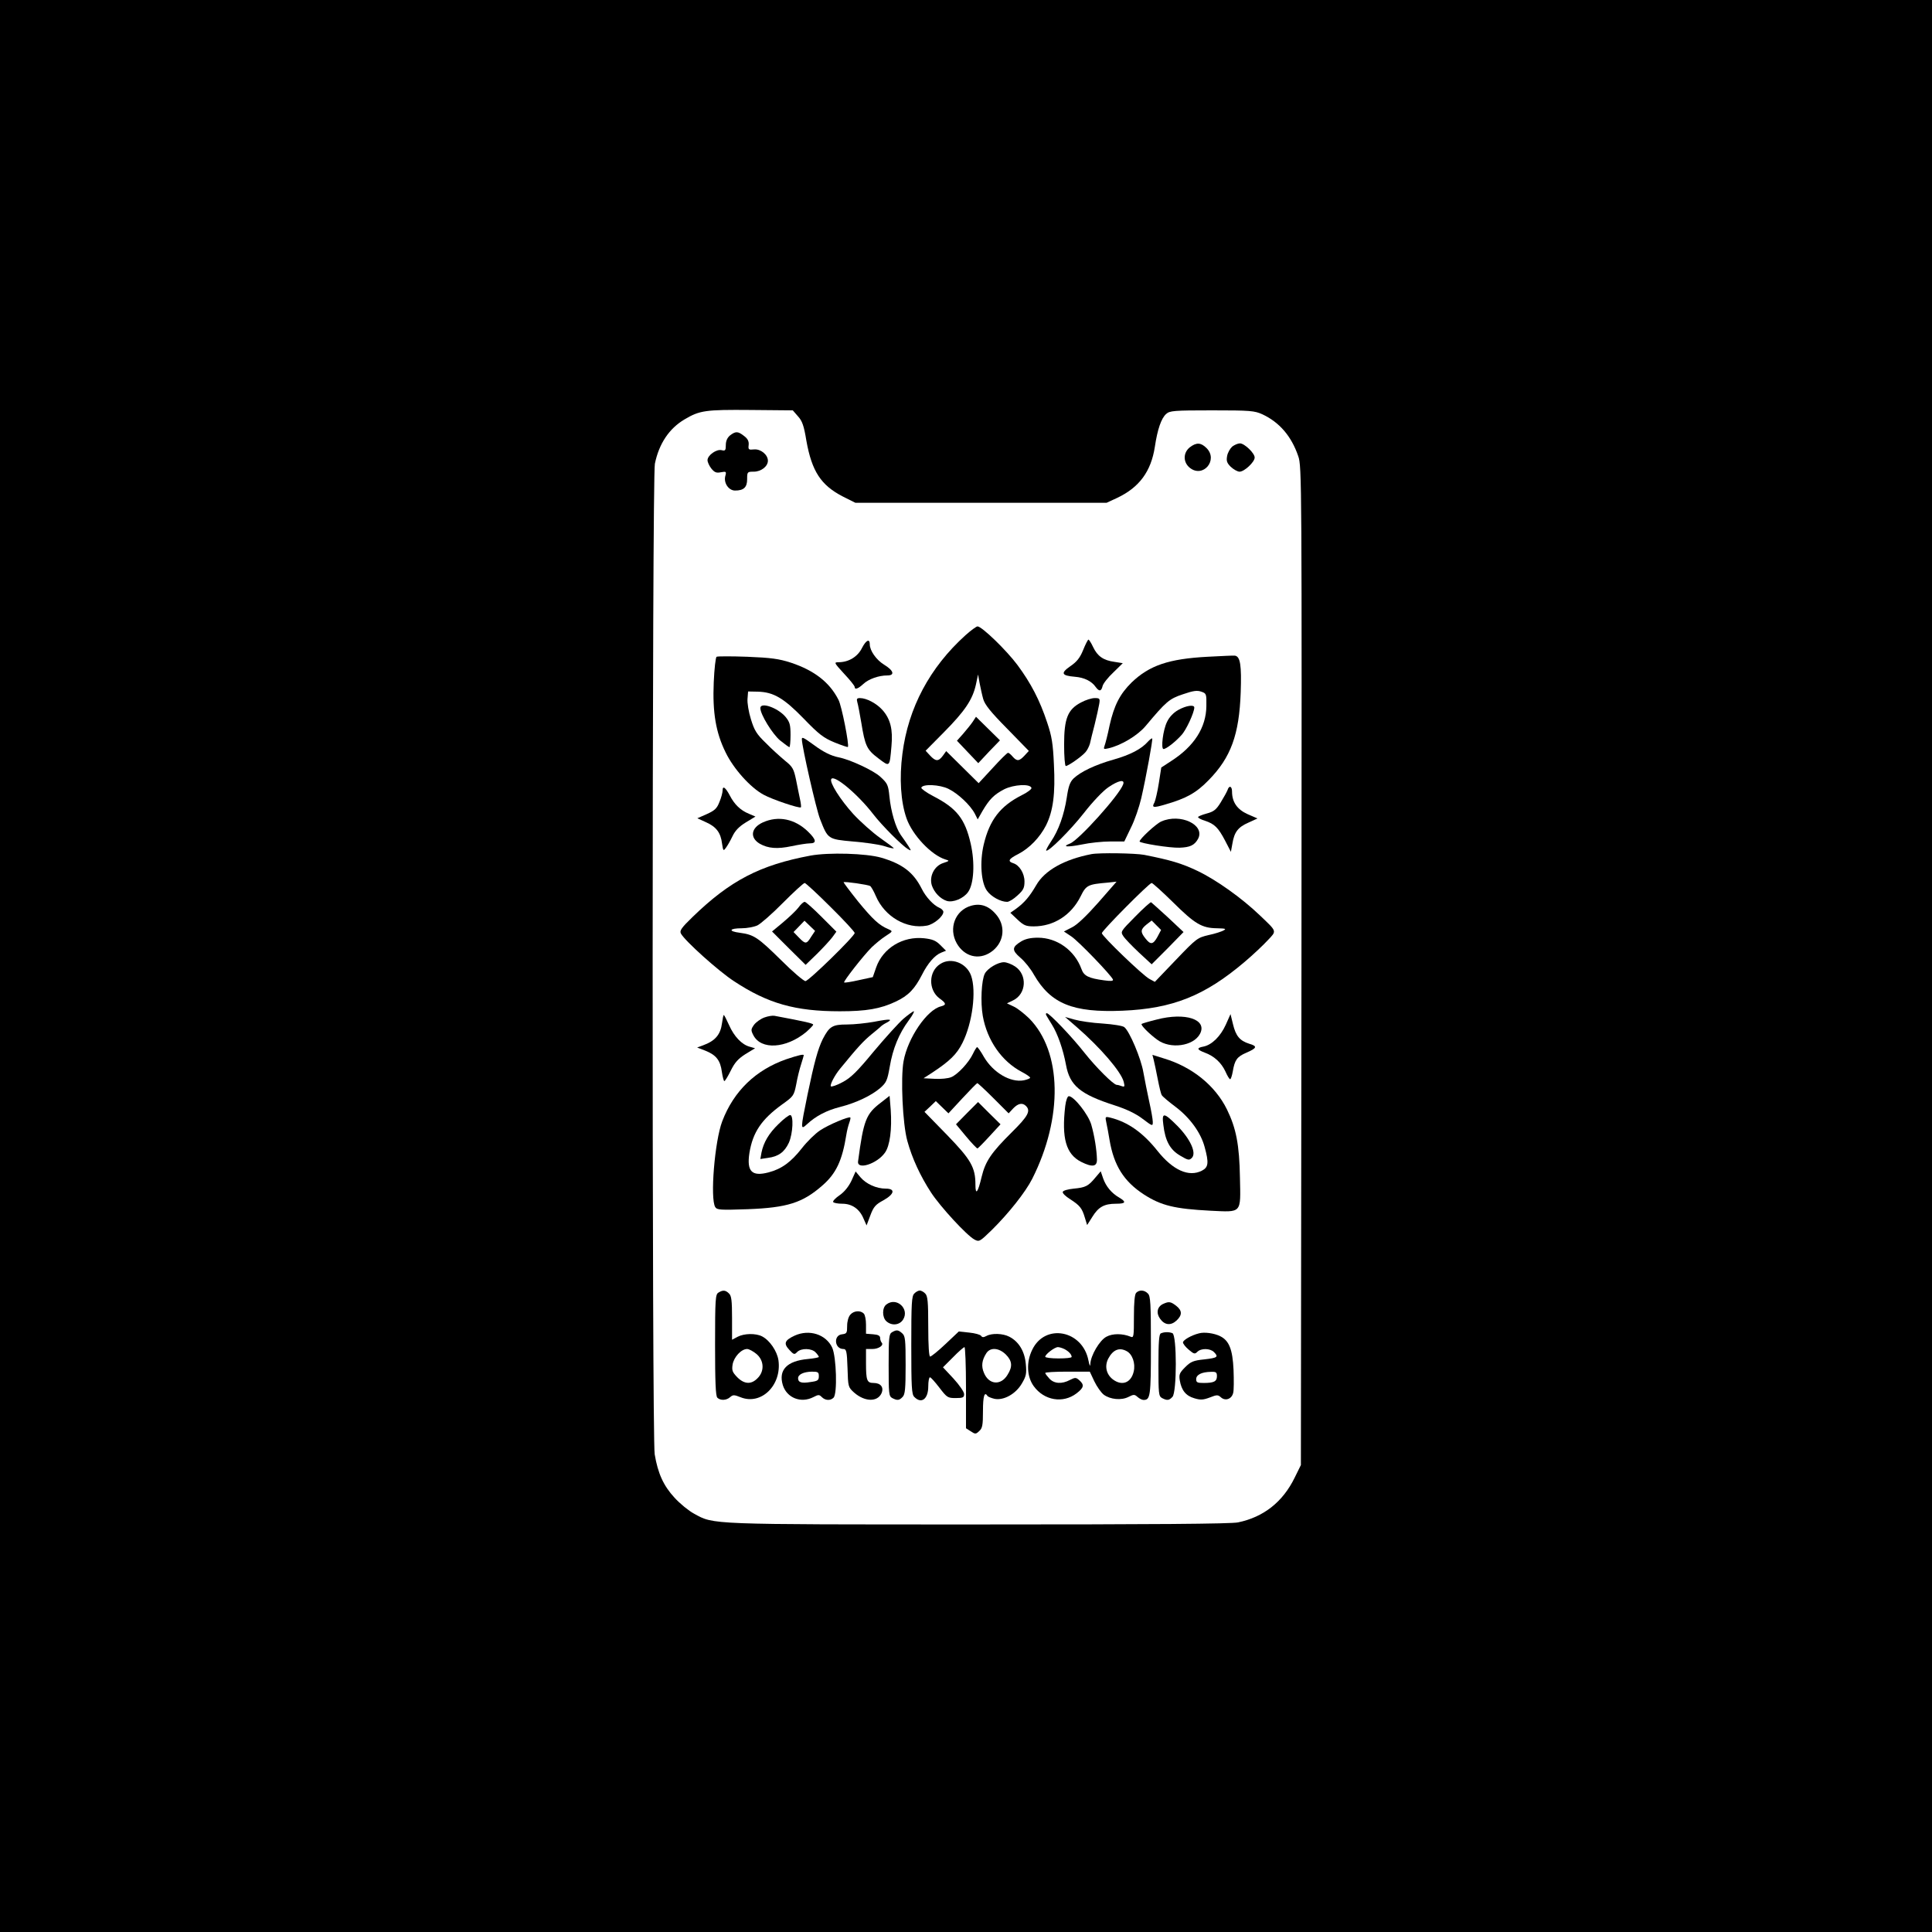 <?xml version="1.0" standalone="no"?>
<!DOCTYPE svg PUBLIC "-//W3C//DTD SVG 20010904//EN"
 "http://www.w3.org/TR/2001/REC-SVG-20010904/DTD/svg10.dtd">
<svg version="1.0" xmlns="http://www.w3.org/2000/svg"
 width="1024pt" height="1024pt" viewBox="0 0 1024 1024"
 preserveAspectRatio="xMidYMid meet">

<g transform="translate(0,1024) scale(0.1,-0.1)"
fill="#000000" stroke="none">
<path d="M0 5120 l0 -5120 5120 0 5120 0 0 5120 0 5120 -5120 0 -5120 0 0
-5120z m4229 2914 c23 -25 32 -50 45 -130 29 -162 77 -236 194 -296 l66 -33
665 0 666 0 56 26 c117 55 180 140 200 271 14 93 34 151 60 174 19 17 40 19
243 19 204 0 225 -2 267 -21 90 -42 154 -116 190 -222 19 -54 19 -124 17
-2701 l-3 -2646 -33 -67 c-63 -129 -165 -209 -300 -237 -37 -8 -450 -11 -1375
-11 -1440 0 -1402 -1 -1508 57 -28 15 -75 53 -104 85 -58 63 -88 128 -105 230
-15 92 -14 5179 1 5250 22 107 76 187 157 235 81 48 111 52 350 50 l224 -2 27
-31z"/>
<path d="M3869 7932 c-15 -13 -22 -30 -22 -51 0 -28 -3 -32 -22 -27 -27 7 -75
-27 -75 -53 0 -10 9 -30 20 -44 17 -21 27 -25 51 -20 28 5 30 4 23 -21 -9 -36
18 -76 52 -76 46 0 64 17 64 60 0 39 1 40 35 40 39 0 75 28 75 58 0 32 -38 63
-73 60 -29 -3 -32 -1 -29 23 2 19 -4 33 -24 48 -33 26 -45 26 -75 3z"/>
<path d="M6306 7869 c-36 -29 -36 -80 1 -109 70 -55 151 42 88 105 -30 30 -54
31 -89 4z"/>
<path d="M6531 7873 c-11 -10 -24 -32 -27 -50 -5 -26 -1 -37 19 -57 15 -14 36
-26 47 -26 25 0 80 51 80 75 0 23 -54 75 -78 75 -11 0 -29 -8 -41 -17z"/>
<path d="M5117 6873 c-189 -171 -303 -384 -334 -628 -17 -130 -9 -255 22 -343
31 -88 131 -194 205 -217 24 -7 23 -8 -10 -19 -48 -15 -76 -71 -61 -119 13
-38 45 -71 79 -82 34 -10 89 13 113 47 31 43 37 155 14 256 -30 132 -74 188
-198 252 -37 19 -65 40 -64 45 7 21 97 17 144 -6 51 -25 116 -86 140 -132 l15
-30 25 44 c37 63 62 88 116 116 51 25 137 30 144 7 2 -6 -21 -24 -52 -39 -114
-58 -170 -131 -201 -261 -22 -93 -14 -202 17 -245 22 -31 72 -59 107 -59 10 0
35 15 55 34 31 28 37 40 37 74 0 43 -27 87 -60 97 -31 10 -24 23 28 49 59 31
113 87 146 151 38 76 50 169 42 323 -5 111 -11 149 -36 223 -39 118 -86 208
-157 304 -58 78 -189 205 -212 205 -6 0 -35 -21 -64 -47z m94 -337 c8 -30 39
-69 127 -158 l115 -118 -23 -25 c-28 -30 -40 -31 -63 -5 -9 11 -20 20 -24 20
-5 0 -41 -36 -82 -81 l-74 -80 -86 85 -86 85 -18 -25 c-23 -31 -38 -30 -67 1
l-24 26 96 97 c112 113 152 173 170 251 l12 56 8 -45 c5 -25 13 -63 19 -84z"/>
<path d="M5156 6415 c-10 -15 -33 -43 -51 -64 l-33 -37 56 -59 57 -60 57 61
58 60 -64 63 -63 62 -17 -26z"/>
<path d="M4569 6806 c-23 -47 -71 -76 -125 -76 -25 0 -23 -3 30 -61 31 -33 56
-64 56 -70 0 -16 18 -10 46 16 28 26 81 45 127 45 41 0 34 26 -17 57 -41 25
-76 74 -76 108 0 32 -20 22 -41 -19z"/>
<path d="M5741 6795 c-17 -42 -34 -63 -68 -86 -53 -37 -47 -50 24 -56 50 -4
89 -23 111 -55 18 -24 29 -23 36 6 3 13 29 46 57 72 l50 49 -44 7 c-59 8 -90
30 -113 78 -10 22 -22 40 -25 40 -3 0 -16 -25 -28 -55z"/>
<path d="M3798 6759 c-5 -3 -12 -64 -15 -135 -7 -160 11 -267 63 -372 42 -87
132 -187 201 -224 47 -26 191 -74 198 -67 2 2 0 22 -5 44 -5 22 -14 69 -21
103 -12 57 -18 68 -58 100 -25 21 -71 62 -102 94 -49 47 -61 67 -79 126 -12
38 -20 87 -18 108 l3 39 51 -1 c84 -2 138 -34 244 -143 80 -83 105 -102 163
-126 37 -15 69 -26 71 -24 8 9 -33 219 -50 250 -47 93 -129 156 -253 197 -62
20 -104 26 -230 31 -84 3 -157 3 -163 0z"/>
<path d="M6400 6759 c-206 -11 -308 -46 -402 -136 -62 -61 -93 -121 -117 -228
-10 -50 -23 -99 -27 -109 -6 -17 -4 -18 22 -12 68 16 154 68 196 118 109 130
125 144 197 168 55 19 76 22 98 14 27 -9 28 -12 27 -76 -1 -114 -65 -214 -187
-292 l-52 -34 -13 -83 c-7 -45 -18 -91 -23 -102 -16 -28 -7 -30 57 -11 111 32
164 61 230 129 118 120 162 241 170 465 5 144 -2 191 -31 195 -5 1 -71 -2
-145 -6z"/>
<path d="M4544 6518 c4 -13 13 -61 21 -108 20 -123 29 -143 90 -189 62 -47 60
-49 70 65 8 87 -5 142 -47 190 -32 36 -85 64 -120 64 -16 0 -19 -4 -14 -22z"/>
<path d="M5730 6517 c-71 -37 -90 -85 -90 -224 0 -62 4 -113 9 -113 13 0 84
50 104 73 10 11 20 32 24 46 3 14 14 60 25 101 10 41 21 90 24 108 5 30 3 32
-24 32 -16 0 -48 -10 -72 -23z"/>
<path d="M4030 6487 c0 -34 64 -137 104 -171 25 -20 47 -36 50 -36 3 0 6 29 6
64 0 55 -4 69 -27 97 -41 48 -133 80 -133 46z"/>
<path d="M6245 6477 c-25 -14 -47 -37 -59 -62 -22 -43 -34 -145 -19 -145 14 0
62 37 95 74 25 26 68 120 68 146 0 17 -44 10 -85 -13z"/>
<path d="M4250 6322 c0 -38 76 -371 96 -422 42 -108 42 -108 174 -120 64 -5
138 -16 165 -24 27 -9 50 -14 52 -12 2 1 -31 26 -71 54 -41 29 -105 86 -143
127 -69 76 -128 169 -117 186 15 25 142 -82 222 -186 47 -61 153 -167 185
-186 18 -10 18 -9 1 18 -10 15 -28 42 -40 58 -27 39 -52 123 -60 205 -6 59
-10 68 -47 102 -36 34 -161 92 -222 104 -40 8 -81 28 -132 66 -54 39 -63 44
-63 30z"/>
<path d="M6084 6309 c-34 -39 -94 -70 -182 -95 -96 -27 -174 -64 -212 -100
-19 -19 -27 -41 -36 -102 -14 -90 -43 -173 -84 -233 -16 -24 -27 -45 -25 -47
10 -10 128 107 200 199 45 58 101 117 129 136 54 37 89 44 79 16 -19 -56 -236
-297 -282 -314 -46 -18 -13 -20 63 -5 41 9 109 16 150 16 l75 0 35 73 c20 39
44 110 55 157 26 113 62 312 58 316 -2 2 -12 -5 -23 -17z"/>
<path d="M3830 6051 c0 -11 -7 -39 -17 -62 -13 -34 -25 -45 -67 -64 l-50 -22
46 -21 c54 -24 78 -55 85 -113 6 -39 7 -41 20 -23 8 10 24 38 35 61 14 30 35
52 71 74 l51 31 -35 15 c-44 18 -76 49 -100 95 -23 44 -39 56 -39 29z"/>
<path d="M6506 6052 c-4 -10 -20 -39 -36 -65 -24 -39 -37 -49 -75 -59 -25 -7
-45 -15 -45 -19 0 -4 16 -13 36 -19 52 -17 71 -37 107 -105 l31 -60 8 44 c10
61 30 87 85 111 l48 22 -53 23 c-55 25 -82 64 -82 120 0 29 -16 34 -24 7z"/>
<path d="M4043 5881 c-63 -29 -70 -81 -16 -113 44 -25 93 -29 168 -13 38 8 82
15 97 15 38 0 35 19 -9 62 -70 68 -158 86 -240 49z"/>
<path d="M6155 5886 c-28 -12 -115 -93 -115 -106 0 -9 161 -35 212 -33 56 2
79 13 98 47 39 74 -94 137 -195 92z"/>
<path d="M4295 5705 c-267 -50 -425 -132 -624 -325 -60 -58 -70 -73 -62 -88
20 -38 200 -200 282 -253 179 -118 324 -159 560 -159 141 0 215 13 296 51 68
32 101 67 140 143 30 60 68 104 102 117 l25 10 -30 30 c-24 24 -42 31 -86 36
-113 12 -218 -52 -254 -154 l-18 -52 -74 -16 c-40 -9 -76 -15 -78 -12 -5 5
101 141 146 186 19 18 51 45 73 59 40 26 40 26 16 37 -50 21 -83 52 -161 147
-44 55 -78 101 -77 102 6 5 129 -13 141 -20 5 -3 19 -27 30 -53 47 -110 163
-177 271 -157 37 7 87 49 87 73 0 7 -10 17 -22 22 -29 12 -71 56 -93 101 -44
87 -102 131 -214 164 -79 23 -278 29 -376 11z m107 -272 c71 -70 128 -132 128
-138 0 -17 -244 -255 -261 -255 -9 0 -67 49 -128 110 -124 122 -145 136 -219
146 -64 8 -58 24 10 24 27 0 64 7 82 15 17 8 79 62 136 120 58 58 109 105 115
105 5 0 67 -57 137 -127z"/>
<path d="M4232 5430 c-12 -16 -49 -51 -81 -78 l-59 -49 89 -89 89 -88 61 59
c33 33 70 73 81 88 l21 29 -79 79 c-43 43 -83 79 -89 79 -6 0 -21 -13 -33 -30z
m68 -154 c-25 -41 -31 -41 -65 -6 l-29 30 29 30 29 30 28 -27 28 -27 -20 -30z"/>
<path d="M5785 5713 c-144 -28 -248 -86 -293 -165 -35 -60 -62 -92 -107 -125
l-30 -21 38 -36 c33 -31 45 -36 86 -36 106 0 199 59 249 160 29 59 39 63 144
72 l46 5 -97 -111 c-62 -70 -112 -118 -139 -131 l-43 -22 39 -26 c38 -25 213
-207 221 -229 2 -8 -12 -9 -47 -4 -82 11 -107 23 -120 60 -36 99 -129 166
-231 166 -38 0 -66 -6 -89 -20 -49 -30 -50 -46 -4 -86 23 -19 55 -59 72 -90
89 -154 206 -202 469 -191 266 11 436 79 647 258 45 38 100 90 123 115 49 52
51 44 -42 133 -95 91 -231 188 -330 235 -84 40 -141 57 -282 85 -47 9 -238 12
-280 4z m432 -255 c116 -115 153 -137 233 -138 45 -1 51 -3 36 -11 -10 -6 -46
-18 -80 -25 -59 -14 -64 -17 -173 -131 l-112 -117 -28 15 c-34 17 -253 228
-253 243 0 13 251 266 264 266 5 0 56 -46 113 -102z"/>
<path d="M6016 5381 c-77 -78 -78 -79 -62 -103 9 -14 47 -53 83 -87 l67 -62
85 85 84 86 -83 78 c-46 42 -86 78 -89 80 -4 1 -42 -33 -85 -77z m119 -106
c-23 -42 -37 -44 -64 -9 -28 35 -26 48 6 74 l27 21 25 -25 25 -25 -19 -36z"/>
<path d="M5146 5439 c-83 -24 -120 -119 -75 -199 40 -70 116 -90 180 -47 67
45 82 129 35 192 -40 52 -86 70 -140 54z"/>
<path d="M4984 5131 c-63 -39 -65 -138 -4 -183 36 -26 37 -34 7 -42 -74 -18
-176 -168 -198 -291 -16 -88 -5 -332 20 -422 25 -91 68 -185 126 -274 49 -75
189 -227 230 -249 25 -13 28 -11 92 51 89 88 178 200 214 271 164 325 158 674
-16 850 -26 25 -62 54 -82 63 l-36 17 33 16 c70 34 76 135 11 179 -19 13 -46
23 -60 23 -32 0 -86 -32 -101 -60 -18 -34 -24 -151 -11 -225 23 -129 100 -240
206 -296 25 -13 45 -27 45 -31 0 -4 -15 -10 -34 -14 -71 -13 -162 41 -211 124
-16 29 -33 52 -36 52 -3 0 -13 -16 -22 -35 -22 -47 -81 -110 -115 -124 -16 -7
-55 -11 -88 -9 l-59 3 45 29 c94 62 131 98 161 158 53 105 75 275 46 357 -24
67 -106 99 -163 62z m281 -711 l81 -81 24 26 c26 27 49 32 68 13 26 -26 11
-54 -74 -138 -111 -110 -141 -155 -161 -237 -20 -85 -33 -101 -33 -42 0 92
-24 133 -151 264 l-119 122 30 28 30 29 34 -33 33 -32 74 80 c41 44 76 80 79
80 2 1 41 -35 85 -79z"/>
<path d="M5125 4340 l-58 -59 54 -65 c30 -36 57 -64 60 -63 3 1 32 30 64 65
l58 63 -60 59 -59 59 -59 -59z"/>
<path d="M4789 4841 c-25 -22 -96 -100 -158 -174 -89 -108 -122 -140 -166
-163 -29 -16 -57 -25 -61 -22 -7 7 20 59 49 94 94 115 123 146 164 180 26 21
50 41 53 45 3 3 16 12 28 18 38 20 21 22 -62 6 -43 -8 -109 -15 -147 -15 -77
0 -93 -10 -128 -77 -26 -53 -45 -122 -81 -295 -38 -186 -38 -189 -2 -156 45
42 103 73 175 91 86 22 165 60 212 100 33 29 38 40 51 114 16 95 49 175 100
244 20 27 32 49 27 49 -4 0 -29 -18 -54 -39z"/>
<path d="M5546 4858 c4 -7 17 -29 29 -48 31 -49 60 -133 75 -214 20 -110 75
-156 259 -215 62 -20 112 -44 147 -71 53 -40 54 -40 54 -16 0 14 -9 63 -19
108 -10 46 -24 116 -31 155 -12 72 -73 217 -101 239 -8 7 -59 15 -114 19 -55
3 -122 13 -150 21 l-50 14 60 -52 c127 -110 237 -238 251 -292 6 -25 5 -28
-10 -23 -10 4 -22 7 -27 7 -17 0 -110 93 -171 170 -65 83 -186 210 -200 210
-5 0 -6 -6 -2 -12z"/>
<path d="M3827 4818 c-8 -62 -36 -95 -102 -119 l-30 -11 44 -17 c57 -23 79
-51 87 -112 4 -27 10 -49 13 -49 4 0 19 25 34 55 21 43 39 63 78 88 l51 31
-28 8 c-42 11 -83 54 -110 115 -13 29 -25 53 -28 53 -2 0 -6 -19 -9 -42z"/>
<path d="M4051 4847 c-19 -7 -43 -24 -54 -38 -17 -24 -18 -29 -4 -56 41 -79
173 -71 280 17 20 18 37 35 37 39 0 7 -40 16 -205 47 -11 2 -35 -2 -54 -9z"/>
<path d="M6130 4836 c-41 -10 -77 -21 -79 -23 -7 -5 40 -53 83 -84 69 -51 191
-34 226 31 41 77 -78 116 -230 76z"/>
<path d="M6497 4809 c-28 -62 -74 -107 -118 -116 -38 -7 -36 -16 6 -32 50 -18
88 -53 110 -100 10 -23 21 -41 25 -41 4 0 10 19 14 41 10 60 22 78 71 99 58
25 61 35 16 48 -50 16 -71 41 -86 104 l-13 53 -25 -56z"/>
<path d="M4168 4626 c-163 -57 -279 -169 -340 -329 -40 -105 -65 -410 -37
-455 10 -15 26 -16 172 -11 210 8 291 34 395 125 74 64 106 133 128 271 3 20
10 47 15 61 5 14 8 27 6 29 -8 7 -115 -38 -160 -68 -26 -17 -69 -59 -97 -95
-58 -74 -108 -110 -177 -128 -88 -23 -116 5 -101 103 18 110 64 178 173 257
60 43 63 46 75 106 6 35 18 83 26 107 8 25 14 46 14 48 0 7 -29 0 -92 -21z"/>
<path d="M6115 4622 c4 -15 13 -60 21 -100 8 -41 17 -80 22 -87 4 -7 36 -34
72 -61 77 -58 135 -138 155 -214 23 -84 20 -107 -15 -125 -69 -35 -153 2 -235
105 -77 97 -157 153 -249 176 -29 7 -29 6 -22 -27 4 -19 12 -60 17 -92 23
-135 76 -219 182 -288 92 -59 162 -76 352 -86 169 -8 161 -17 157 175 -3 174
-20 262 -69 362 -62 126 -184 225 -334 270 l-61 19 7 -27z"/>
<path d="M4669 4396 c-79 -60 -92 -93 -121 -311 -7 -48 100 -14 142 45 27 37
38 125 31 228 l-6 74 -46 -36z"/>
<path d="M5646 4378 c-20 -171 4 -255 84 -296 60 -30 85 -26 84 13 -1 48 -13
126 -30 184 -15 53 -92 151 -119 151 -7 0 -15 -21 -19 -52z"/>
<path d="M4127 4283 c-52 -50 -80 -98 -91 -152 l-6 -34 40 6 c56 7 88 31 111
80 22 49 26 147 7 147 -7 0 -35 -21 -61 -47z"/>
<path d="M6166 4278 c10 -86 36 -132 89 -163 42 -25 48 -26 62 -12 26 26 -8
100 -77 170 -72 72 -83 73 -74 5z"/>
<path d="M4513 3982 c-15 -31 -37 -59 -63 -77 -22 -15 -37 -31 -34 -36 3 -5
25 -9 48 -9 52 0 92 -28 113 -79 l16 -36 20 53 c17 46 28 58 69 80 59 33 65
62 13 62 -50 0 -105 25 -135 61 l-25 30 -22 -49z"/>
<path d="M5806 3999 c-38 -46 -52 -53 -115 -59 -30 -3 -56 -10 -58 -17 -3 -7
15 -24 39 -39 51 -33 63 -47 78 -98 l12 -39 28 44 c32 52 63 69 125 69 52 0
56 9 18 32 -42 24 -71 60 -86 102 l-13 38 -28 -33z"/>
<path d="M3808 3389 c-16 -9 -18 -33 -18 -277 0 -195 3 -271 12 -280 16 -16
48 -15 68 3 15 13 21 13 56 -1 109 -43 218 64 200 196 -7 48 -46 106 -87 127
-33 17 -94 16 -129 -2 l-30 -16 0 115 c0 91 -3 118 -16 130 -18 18 -32 20 -56
5z m201 -325 c41 -34 44 -92 6 -129 -33 -34 -70 -32 -107 5 -26 27 -30 36 -25
68 7 40 46 82 77 82 10 0 32 -12 49 -26z"/>
<path d="M4846 3384 c-14 -13 -16 -52 -16 -274 0 -222 2 -261 16 -274 38 -39
74 -11 74 56 0 26 4 48 9 48 5 0 27 -25 50 -55 40 -52 44 -55 86 -55 39 0 45
3 45 21 0 12 -25 48 -56 82 l-56 60 53 53 c29 30 57 54 61 54 4 0 8 -97 8
-215 l0 -215 25 -16 c24 -16 27 -16 45 1 17 15 20 31 20 107 0 78 8 105 24 79
3 -4 20 -11 37 -15 49 -10 113 26 145 81 23 39 26 52 21 104 -6 67 -37 118
-87 144 -34 18 -93 20 -122 4 -15 -8 -22 -8 -28 1 -4 6 -32 14 -62 17 l-56 6
-71 -67 c-38 -36 -75 -66 -81 -66 -6 0 -10 56 -10 159 0 132 -3 162 -16 175
-8 9 -22 16 -29 16 -7 0 -21 -7 -29 -16z m485 -323 c34 -34 37 -64 9 -108 -35
-58 -99 -53 -125 11 -15 35 -11 67 13 104 21 32 66 29 103 -7z"/>
<path d="M6022 3388 c-8 -8 -12 -51 -12 -126 0 -105 -1 -114 -17 -107 -44 18
-96 18 -129 0 -36 -19 -83 -99 -85 -144 -1 -17 -4 -10 -10 18 -31 161 -230
199 -298 57 -32 -65 -29 -142 8 -193 55 -76 155 -93 227 -38 39 30 42 45 15
69 -18 16 -22 16 -50 2 -43 -23 -84 -20 -109 7 -12 13 -22 26 -22 30 0 4 53 7
118 7 l118 0 24 -51 c14 -29 36 -60 50 -71 35 -26 94 -31 131 -12 28 14 32 14
48 0 10 -9 24 -16 32 -16 36 0 39 19 39 286 0 225 -2 265 -16 278 -18 19 -45
21 -62 4z m-379 -299 c22 -12 37 -28 37 -41 0 -5 -31 -8 -70 -8 -38 0 -70 4
-70 9 0 13 50 51 67 51 8 0 24 -5 36 -11z m328 -10 c31 -16 48 -65 38 -108
-14 -61 -63 -79 -112 -41 -34 27 -43 70 -23 109 25 47 58 61 97 40z"/>
<path d="M4698 3326 c-23 -17 -23 -68 0 -89 28 -25 69 -21 88 8 37 57 -34 123
-88 81z"/>
<path d="M6163 3328 c-30 -15 -36 -48 -14 -78 24 -34 57 -37 87 -9 31 29 30
53 -2 78 -30 23 -39 24 -71 9z"/>
<path d="M4507 3272 c-10 -11 -17 -35 -17 -60 0 -37 -2 -41 -27 -44 -47 -5
-40 -78 7 -78 16 0 19 -12 22 -101 3 -99 3 -101 35 -130 56 -49 123 -51 145
-4 14 32 -4 55 -42 55 -35 0 -40 13 -40 106 l0 74 34 0 c33 0 62 20 49 34 -4
4 -8 15 -8 24 0 12 -10 18 -37 20 l-38 3 0 48 c0 26 -5 52 -12 59 -18 18 -53
15 -71 -6z"/>
<path d="M4728 3179 c-16 -9 -18 -28 -18 -174 0 -152 1 -165 19 -175 27 -14
37 -13 55 6 13 13 16 43 16 168 0 135 -2 155 -18 169 -21 19 -30 20 -54 6z"/>
<path d="M4212 3161 c-54 -25 -60 -42 -28 -76 23 -25 27 -26 41 -11 22 22 78
20 98 -2 10 -10 17 -21 17 -24 0 -3 -26 -8 -58 -11 -111 -10 -157 -58 -133
-138 21 -68 96 -98 162 -64 27 14 31 14 45 0 18 -18 45 -20 62 -3 21 21 15
215 -7 265 -33 71 -122 99 -199 64z m128 -215 c0 -22 -6 -26 -44 -31 -48 -8
-66 -2 -66 20 0 20 29 34 73 35 33 0 37 -3 37 -24z"/>
<path d="M6153 3173 c-10 -3 -13 -47 -13 -168 0 -152 1 -165 19 -175 27 -14
37 -13 55 6 24 23 24 329 0 338 -18 7 -43 7 -61 -1z"/>
<path d="M6355 3173 c-41 -10 -85 -36 -85 -48 0 -7 14 -25 31 -39 27 -23 32
-24 45 -11 20 20 68 19 88 -1 26 -26 19 -31 -51 -39 -58 -6 -72 -12 -101 -41
-30 -30 -34 -39 -29 -70 9 -53 32 -82 77 -95 33 -10 47 -9 82 4 38 15 43 15
59 1 23 -21 57 -10 65 23 4 13 4 69 2 123 -5 109 -24 155 -71 178 -32 16 -84
23 -112 15z m95 -227 c0 -28 -16 -36 -71 -36 -33 0 -39 3 -39 20 0 24 29 38
78 39 27 1 32 -2 32 -23z"/>
</g>
</svg>

